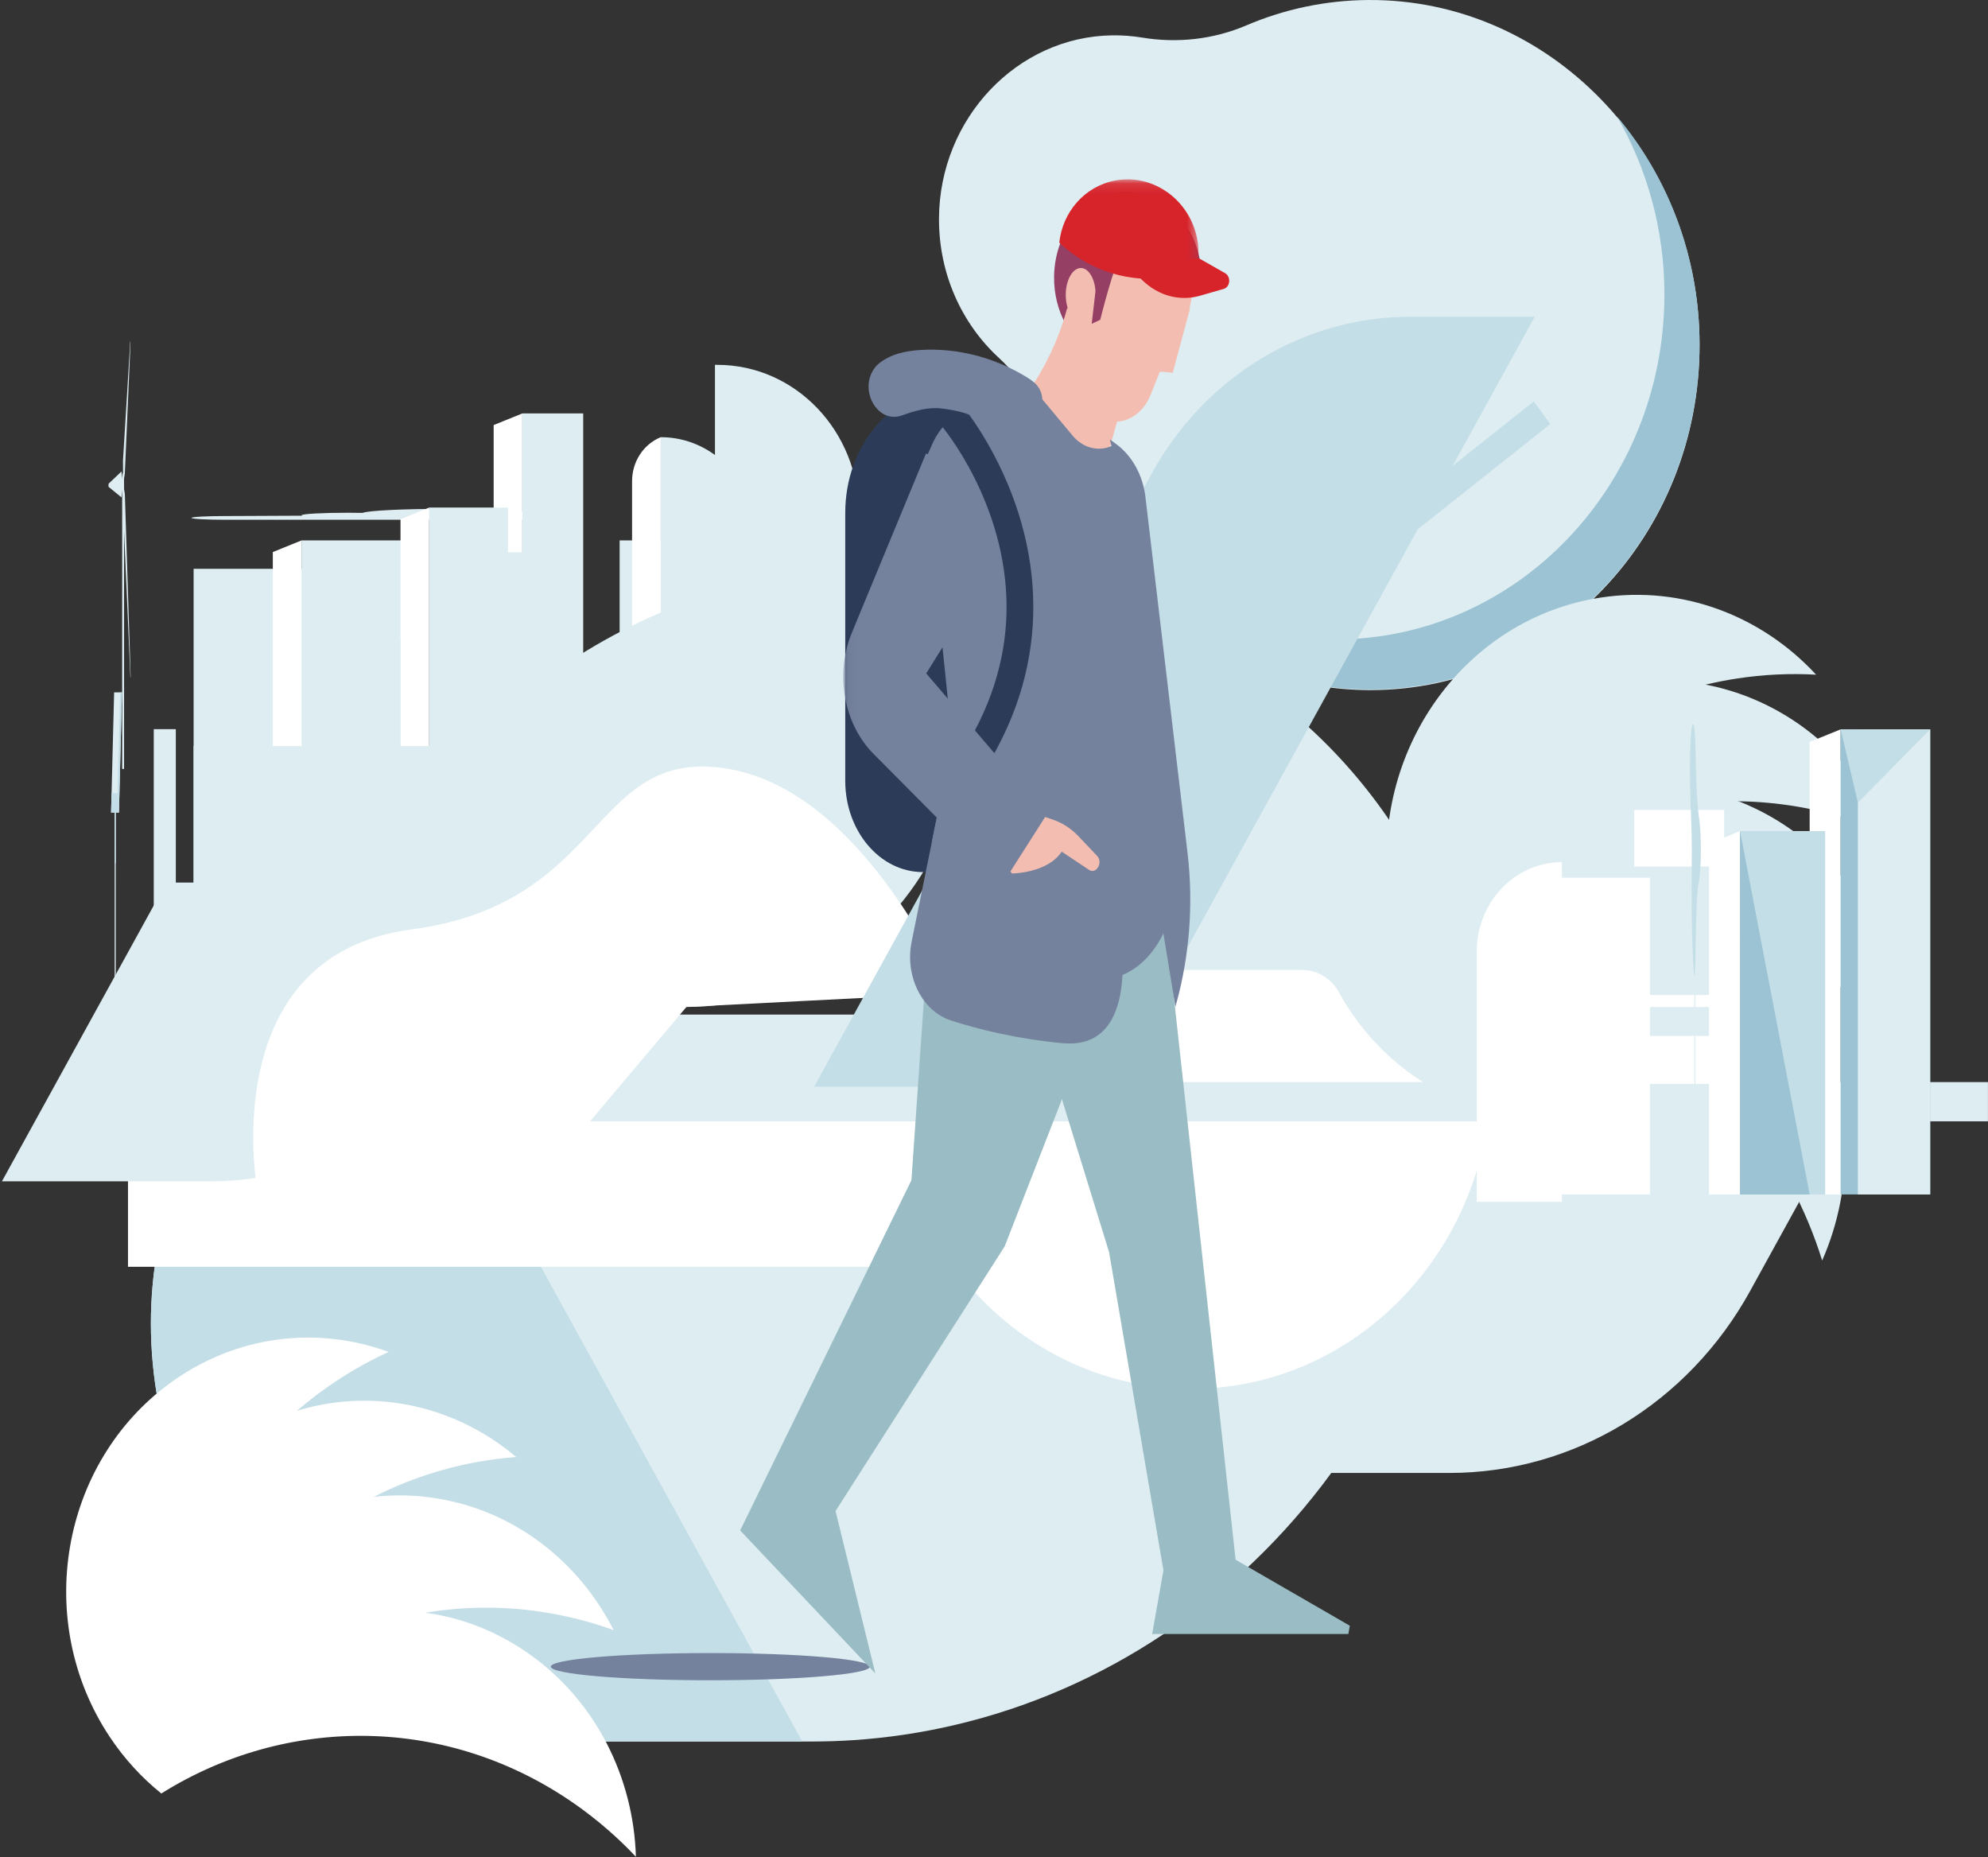 <?xml version="1.0" encoding="UTF-8"?>
<svg width="182px" height="170px" viewBox="0 0 182 170" version="1.1" xmlns="http://www.w3.org/2000/svg" xmlns:xlink="http://www.w3.org/1999/xlink">
    <rect x="0" y="0" width="182" height="170" fill="#333333" stroke="none"/>
    <!-- Generator: sketchtool 63.1 (101010) - https://sketch.com -->
    <title>413E8F8A-AAC0-4C33-A52F-567F3415CA91</title>
    <desc>Created with sketchtool.</desc>
    <defs>
        <polygon id="path-1" points="0.058 0.105 32.58 0.105 32.58 64.59 0.058 64.59"></polygon>
    </defs>
    <g id="Page-1" stroke="none" stroke-width="1" fill="none" fill-rule="evenodd">
        <g id="2.0-Device-registration_Magic-link" transform="translate(-72, -128)">
            <g id="Group-17" transform="translate(64, 128)">
                <g id="Backgrounds/Scenenarios/Outdoors/Park">
                    <g id="Group-173">
                        <path d="M137.261,88.997 C138.834,87.218 140.694,85.66 142.819,84.405 C153.83,77.901 167.783,81.99 173.985,93.538 C177.734,100.519 177.793,108.628 174.818,115.386 C174.081,113.015 173.111,110.685 171.899,108.429 C164.703,95.029 150.977,87.913 137.261,88.997" id="Fill-6" fill="#DEEDF2"></path>
                        <path d="M137.261,88.997 C137.922,86.672 138.934,84.412 140.31,82.301 C147.444,71.361 161.683,68.558 172.114,76.039 C178.42,80.562 181.891,87.809 182.073,95.249 C180.412,93.465 178.559,91.825 176.522,90.363 C164.418,81.682 149.106,81.664 137.261,88.997" id="Fill-7" fill="#DEEDF2"></path>
                        <path d="M137.261,88.997 C136.999,86.586 137.083,84.091 137.559,81.584 C140.026,68.585 152.072,60.144 164.467,62.731 C171.96,64.294 177.864,69.53 180.816,76.299 C178.621,75.341 176.303,74.595 173.882,74.09 C159.5,71.089 145.411,77.376 137.261,88.997" id="Fill-8" fill="#DEEDF2"></path>
                        <path d="M177.065,102.111 L176.941,102.338 L175.532,104.895 L168.231,118.16 C162.552,128.477 152.057,134.832 140.699,134.832 L129.88,134.832 C121.271,146.603 108.988,154.759 95.28,157.934 C92.306,158.625 89.264,159.08 86.18,159.287 C84.909,159.373 83.632,159.416 82.348,159.416 L58.295,159.416 C37.032,159.416 21.814,141.11 21.814,121.155 C21.814,116.487 22.647,111.73 24.43,107.094 C25.075,105.414 25.848,103.748 26.749,102.111 L177.065,102.111 Z" id="Fill-10" fill="#DEEDF2"></path>
                        <path d="M81.445,159.416 L58.295,159.416 C37.032,159.416 21.814,141.11 21.814,121.155 C21.814,116.487 22.647,111.729 24.43,107.094 L52.639,107.094 L81.445,159.416 Z" id="Fill-11" fill="#C3DEE7"></path>
                        <path d="M117.046,69.529 C101.878,69.529 89.582,82.424 89.582,98.332 C89.582,98.509 89.586,98.684 89.589,98.86 L19.717,98.86 L19.717,115.963 L95.329,115.963 C100.352,122.759 108.211,127.135 117.046,127.135 C132.213,127.135 144.509,114.239 144.509,98.332 C144.509,82.424 132.213,69.529 117.046,69.529" id="Fill-12" fill="#FFFFFF"></path>
                        <path d="M22.77,164.174 C23.399,161.917 24.366,159.722 25.688,157.669 C32.541,147.029 46.32,144.229 56.466,151.416 C62.599,155.761 66.001,162.76 66.217,169.968 C64.598,168.248 62.794,166.671 60.813,165.267 C49.04,156.928 34.207,157 22.77,164.174" id="Fill-19" fill="#FFFFFF"></path>
                        <path d="M22.77,164.174 C22.383,161.859 22.325,159.441 22.645,156.986 C24.306,144.265 35.485,135.364 47.614,137.105 C54.947,138.158 60.949,142.858 64.181,149.223 C62.005,148.431 59.722,147.853 57.353,147.513 C43.278,145.492 30.004,152.436 22.77,164.174" id="Fill-20" fill="#FFFFFF"></path>
                        <path d="M22.77,164.174 C21.547,162.204 20.589,160.004 19.965,157.615 C16.731,145.231 23.68,132.442 35.489,129.05 C42.627,126.999 49.906,128.851 55.261,133.375 C52.963,133.542 50.647,133.95 48.341,134.613 C34.639,138.549 25.03,150.401 22.77,164.174" id="Fill-21" fill="#FFFFFF"></path>
                        <path d="M22.77,164.174 C20.99,162.746 19.386,161.009 18.036,158.976 C11.041,148.438 13.515,133.948 23.563,126.612 C29.637,122.176 37.088,121.37 43.577,123.756 C41.464,124.72 39.411,125.916 37.448,127.349 C25.789,135.862 20.51,150.401 22.77,164.174" id="Fill-22" fill="#FFFFFF"></path>
                        <g id="Objects/Cloud-01" transform="translate(25.531, 46.579)" fill="#DEEDF2">
                            <path d="M15.67,0.37 C16.135,0.161 19.351,0 23.248,0 C27.464,0 30.883,0.189 30.883,0.422 C30.883,0.46 30.791,0.497 30.618,0.532 C30.683,0.532 30.747,0.532 30.811,0.533 L30.883,0.532 L30.883,0.533 C33.07,0.542 34.794,0.643 34.794,0.766 C34.794,0.889 33.07,0.99 30.883,0.999 L30.883,1 L3.085,1 L3.085,1 L3.085,1 C1.381,1 0,0.924 0,0.829 C0,0.735 1.381,0.659 3.085,0.659 L3.085,0.659 L3.085,0.659 L10.128,0.627 C10.096,0.615 10.079,0.603 10.079,0.591 C10.079,0.462 11.974,0.357 14.311,0.357 C14.787,0.357 15.244,0.362 15.67,0.37 Z" id="Primary-color"></path>
                        </g>
                        <polygon id="Fill-28" fill="#DEEDF2" points="64.728 74.838 71.312 74.838 71.312 49.468 64.728 49.468"></polygon>
                        <polygon id="Fill-29" fill="#DEEDF2" points="35.605 78.691 45.98 78.691 45.98 49.468 35.605 49.468"></polygon>
                        <polygon id="Fill-30" fill="#DEEDF2" points="25.726 81.291 36.101 81.291 36.101 52.068 25.726 52.068"></polygon>
                        <path d="M68.494,74.838 L77.177,74.838 L77.177,49.125 C77.177,44.096 73.29,40.019 68.494,40.019 L68.494,74.838 Z" id="Fill-31" fill="#DEEDF2"></path>
                        <path d="M65.866,74.838 L68.494,74.838 L68.494,40.019 C66.91,40.661 65.866,42.258 65.866,44.039 L65.866,74.838 Z" id="Fill-32" fill="#FFFFFF"></path>
                        <polygon id="Fill-33" fill="#FFFFFF" points="53.194 70.32 55.822 70.32 55.822 37.844 53.194 38.91"></polygon>
                        <polygon id="Fill-34" fill="#FFFFFF" points="44.666 74.838 47.294 74.838 47.294 46.462 44.666 47.527"></polygon>
                        <polygon id="Fill-35" fill="#FFFFFF" points="32.977 74.838 35.605 74.838 35.605 49.469 32.977 50.534"></polygon>
                        <polygon id="Fill-36" fill="#DEEDF2" points="22.077 91.029 24.096 91.029 24.096 66.747 22.077 66.747"></polygon>
                        <polygon id="Fill-37" fill="#DEEDF2" points="55.822 70.32 61.392 70.32 61.392 37.844 55.822 37.844"></polygon>
                        <polygon id="Fill-38" fill="#DEEDF2" points="50.219 74.838 57.433 74.838 57.433 50.557 50.219 50.557"></polygon>
                        <polygon id="Fill-39" fill="#DEEDF2" points="47.294 74.838 54.507 74.838 54.507 46.461 47.294 46.461"></polygon>
                        <polygon id="Fill-40" fill="#DEEDF2" points="38.23 74.838 44.666 74.838 44.666 58.522 38.23 58.522"></polygon>
                        <polygon id="Fill-41" fill="#DEEDF2" points="25.726 83.81 80.99 83.81 80.99 68.295 25.726 68.295"></polygon>
                        <path d="M73.673,33.398 L73.454,33.398 L73.454,79.557 L86.639,79.557 L86.639,46.997 C86.639,39.487 80.834,33.398 73.673,33.398" id="Fill-42" fill="#DEEDF2"></path>
                        <polygon id="Fill-43" fill="#DEEDF2" points="90.291 99.055 90.291 92.872 49.07 92.872 49.07 99.055 49.07 102.646 189.995 102.646 189.995 99.055"></polygon>
                        <path d="M108.01,51.757 L89.432,51.757 C69.652,51.757 51.374,62.825 41.484,80.79 L23.231,80.79 L8.178,108.135 L27.456,108.135 C36.686,108.135 45.215,102.97 49.83,94.587 C50.652,93.094 52.17,92.175 53.812,92.175 L70.843,92.175 C80.073,92.175 88.603,87.011 93.218,78.627 L108.01,51.757 Z" id="Fill-44" fill="#DEEDF2"></path>
                        <path d="M31.519,108.687 C31.519,108.687 27.71,87.442 45.681,85.077 C63.651,82.712 62.07,68.266 74.658,70.378 C87.246,72.491 95.02,90.937 95.02,90.937 L70.843,92.175 L58.619,106.679 L31.519,108.687 Z" id="Fill-45" fill="#FFFFFF"></path>
                        <path d="M81.154,54.45 L96.937,54.45 C113.742,54.45 129.27,63.853 137.673,79.116 L153.179,79.116 L165.968,102.347 L149.59,102.347 C141.748,102.347 134.502,97.959 130.581,90.837 C129.883,89.569 128.594,88.788 127.198,88.788 L112.73,88.788 C104.888,88.788 97.642,84.401 93.721,77.278 L81.154,54.45 Z" id="Fill-46" fill="#DEEDF2"></path>
                        <g id="Nature/Plants/Tree-03" transform="translate(82.531, 0)">
                            <g id="Group-5">
                                <path d="M50.727,0.001 C46.785,0.029 43.023,0.85 39.579,2.321 C36.552,3.613 33.252,3.972 30.023,3.439 C29.138,3.293 28.229,3.223 27.302,3.235 C18.584,3.35 11.484,10.846 11.433,19.985 C11.406,25.057 13.515,29.612 16.873,32.719 C19.419,35.076 21.261,38.15 22.33,41.53 C26.304,54.102 37.609,63.172 50.935,63.172 C67.594,63.172 81.095,48.998 81.064,31.527 C81.034,14.085 67.364,-0.117 50.727,0.001" id="Fill-1" fill="#DEEDF2"></path>
                                <g id="Group" transform="translate(17.627, 33.461)" fill="#9BC3D3">
                                    <path d="M4.698,8.049 C5.408,10.295 6.352,12.43 7.502,14.419 C4.841,11.266 2.776,7.552 1.485,3.467 C1.117,2.303 0.658,1.174 0.109,0.1 C2.21,2.322 3.755,5.067 4.698,8.049" id="Fill-3"></path>
                                </g>
                                <path d="M33.42,54.757 C37.674,57.165 42.542,58.531 47.716,58.531 C64.375,58.531 77.876,44.358 77.845,26.887 C77.835,20.962 76.25,15.411 73.511,10.669 C78.192,16.227 81.045,23.513 81.059,31.472 C81.089,48.943 67.588,63.116 50.929,63.116 C43.986,63.116 37.59,60.653 32.495,56.514 L33.42,54.757 Z" id="Fill-2" fill="#9BC3D3"></path>
                                <polygon id="Fill-3" fill="#C3DEE7" points="53.273 46.758 65.892 36.742 67.394 38.822 54.776 48.838"></polygon>
                                <path d="M27.161,99.477 L0,99.477 L30.934,43.303 C35.809,34.449 44.819,28.995 54.571,28.995 L65.973,28.995 L27.161,99.477 Z" id="Fill-4" fill="#C3DEE7"></path>
                            </g>
                        </g>
                        <polygon id="Fill-50" fill="#FFFFFF" points="157.616 99.223 165.847 99.223 165.847 74.14 157.616 74.14"></polygon>
                        <path d="M137.261,88.997 C136.246,86.817 135.53,84.436 135.179,81.906 C133.361,68.79 142.024,56.611 154.53,54.704 C162.091,53.551 169.324,56.416 174.264,61.76 C171.889,61.627 169.467,61.737 167.025,62.11 C152.513,64.323 141.239,75.188 137.261,88.997" id="Fill-9" fill="#DEEDF2"></path>
                        <path d="M150.993,78.92 C146.688,78.92 143.198,82.58 143.198,87.095 L143.198,110.016 L150.993,110.016 L150.993,78.92 Z" id="Fill-51" fill="#FFFFFF"></path>
                        <polygon id="Fill-52" fill="#DEEDF2" points="157.496 91.082 165.878 91.082 165.878 79.324 157.496 79.324"></polygon>
                        <polygon id="Fill-53" fill="#DEEDF2" points="157.496 94.828 165.878 94.828 165.878 92.18 157.496 92.18"></polygon>
                        <polygon id="Fill-54" fill="#FFFFFF" points="173.673 109.339 176.513 109.339 176.513 66.763 173.673 67.915"></polygon>
                        <polygon id="Fill-55" fill="#FFFFFF" points="164.458 109.339 167.298 109.339 167.298 76.074 164.458 77.226"></polygon>
                        <polygon id="Fill-56" fill="#9BC3D3" points="176.513 109.339 184.707 109.339 184.707 66.763 176.513 66.763"></polygon>
                        <polygon id="Fill-57" fill="#DEEDF2" points="178.087 109.339 184.707 109.339 184.707 66.763 178.087 66.763"></polygon>
                        <polygon id="Fill-58" fill="#C3DEE7" points="167.298 109.34 175.093 109.34 175.093 76.074 167.298 76.074"></polygon>
                        <polygon id="Fill-59" fill="#FFFFFF" points="150.398 109.34 159.055 109.34 159.055 80.348 150.398 80.348"></polygon>
                        <polygon id="Fill-60" fill="#9BC3D3" points="167.298 76.074 173.673 109.339 167.298 109.339"></polygon>
                        <g id="Nature/Plants/Tree-01" transform="translate(162.713, 66.297)">
                            <g id="Group">
                                <polygon id="Secondary-color" fill="#DEEDF2" points="0.4 42.811 0.5 42.811 0.5 16.735 0.4 16.735"></polygon>
                                <path d="M0.153,14.877 C0.163,11.973 0.209,11.069 0.1,8.438 C0.019,6.489 -0.05,3.864 0.049,1.702 C0.131,-0.092 0.331,-0.593 0.443,0.805 C0.58,2.509 0.481,6.198 0.878,8.939 C1.037,10.035 1.055,13.213 0.825,14.377 C0.73,14.859 0.586,15.242 0.495,21.55 C0.436,25.585 0.134,20.387 0.153,14.877" id="Primary-color" fill="#C3DEE7"></path>
                            </g>
                        </g>
                        <polygon id="Fill-62" fill="#C3DEE7" points="178.087 73.473 184.708 66.763 176.512 66.763"></polygon>
                        <g id="Objects/Windmill-02" transform="translate(17.93, 31.235)" fill="#DEEDF2">
                            <g id="Group">
                                <polygon id="Tertiary-color" points="1.255 39.154 1.428 39.154 1.428 13.097 1.255 13.097"></polygon>
                                <g id="Primary-color" transform="translate(-0, -0)">
                                    <path d="M0.011,13.333 C-0.004,13.321 -0.004,13.059 0.011,13.045 L1.187,11.924 L1.337,13.056 C1.34,13.075 1.34,13.119 1.337,13.139 L1.188,14.291 L0.011,13.333 Z" id="Fill-49"></path>
                                    <path d="M2.027,30.593 C2.033,30.753 2.014,30.887 2.006,30.74 L1.332,15.193 L1.337,13.056 C1.337,13.02 1.34,12.997 1.343,13.013 L1.5,13.986 L2.027,30.593 Z" id="Fill-50"></path>
                                    <path d="M2.014,0.209 C2.02,0.048 2.001,-0.083 1.993,0.065 L1.33,10.919 L1.337,13.055 C1.337,13.092 1.34,13.114 1.343,13.097 L1.499,12.103 L2.014,0.209 Z" id="Fill-51"></path>
                                </g>
                                <path d="M1.428,13.087 C1.428,13.675 1.389,14.151 1.34,14.151 C1.292,14.151 1.253,13.675 1.253,13.087 C1.253,12.499 1.292,12.022 1.34,12.022 C1.389,12.022 1.428,12.499 1.428,13.087" id="Secondary-color"></path>
                            </g>
                        </g>
                        <g id="Objects/Solar-Cell" transform="translate(18.169, 63.336)">
                            <g id="Group-5">
                                <path d="M1,0.044 L0.721,11.044 L0.427,11.043 L0.428,36.688 L0.328,36.688 L0.327,11.043 L5.55111512e-17,11.044 L0.279,0.044 L1,0.044 Z" id="Primary-color" fill="#DEEDF2"></path>
                                <path d="M1,0.044 L0.721,11.045 L0.427,11.044 L0.428,15.695 L0.328,15.695 L0.327,11.044 L1.98297943e-05,11.045 L0.045,9.276 L0.595,9.276 L0.829,0.044 L1,0.044 Z" id="Secondary-color" fill="#C3DEE7"></path>
                            </g>
                        </g>
                    </g>
                </g>
                <g id="0316-Santander_library_Characters_6-Uniersity-Student_B" transform="translate(58.425, 16.315)">
                    <path d="M43.581,63.516 L34.066,63.516 C30.139,63.516 26.956,59.771 26.956,55.15 L26.956,30.64 C26.956,24.448 31.222,19.429 36.484,19.429 L43.581,19.429 L43.581,63.516" id="Fill-1" fill="#2C3C58"></path>
                    <path d="M0,136.249 C0,135.562 6.54,135.004 14.606,135.004 C22.673,135.004 29.212,135.562 29.212,136.249 C29.212,136.938 22.673,137.495 14.606,137.495 C6.54,137.495 0,136.938 0,136.249" id="Fill-2" fill="#75829E"></path>
                    <polyline id="Fill-3" fill="#9ABCC4" points="43.7 74.268 51.11 98.301 56.087 127.433 55.055 133.26 73.017 133.26 73.15 132.502 62.694 126.462 56.087 66.256 43.7 74.268"></polyline>
                    <path d="M59.494,7.961 L58.535,8.857 L53.984,5.68 L51.492,9.663 L50.274,12.958 L47.119,13.326 C46.441,12.078 46.056,10.593 46.076,9.006 C46.129,4.659 49.192,1.184 52.917,1.246 C56.272,1.302 59.021,4.207 59.494,7.961" id="Fill-4" fill="#953F64"></path>
                    <path d="M52.013,21.685 L50.374,27.524 C50.374,27.524 47.991,27.214 45.894,25.487 C44.625,24.446 43.46,22.883 42.987,20.56 C42.987,20.56 45.912,17.237 47.334,11.812 C47.53,11.067 47.696,10.284 47.824,9.465 L52.013,21.685" id="Fill-5" fill="#F3BEB1"></path>
                    <path d="M46.81,22.418 L44.119,19.269 C44.119,19.269 44.119,19.27 44.119,19.271 L44.056,19.03 C45.044,17.545 46.434,15.06 47.289,11.832 C47.289,11.832 48.001,17.19 46.81,22.418" id="Fill-6" fill="#F3BEB1"></path>
                    <path d="M58.9,8.361 L58.856,9.092 C58.851,10.055 58.698,11.014 58.46,11.929 L58.458,11.937 C58.196,12.943 57.833,13.892 57.455,14.722 L57.454,14.724 C56.774,16.22 56.051,17.331 55.801,17.694 L55.8,17.698 C55.744,17.779 55.713,17.823 55.713,17.823 L55.429,18.531 L54.901,19.855 C54.725,20.292 54.49,20.689 54.205,21.03 C54.005,21.271 53.779,21.484 53.532,21.663 C53.242,21.873 52.928,22.035 52.604,22.141 C52.434,22.197 52.262,22.236 52.087,22.261 C51.995,22.274 51.904,22.283 51.812,22.288 C51.741,22.293 51.67,22.294 51.599,22.293 L51.264,22.287 L47.956,15.239 L47.737,14.159 L48.393,13.093 L48.794,12.436 L49.055,12.01 L49.817,10.769 L49.935,10.575 L49.937,10.573 L51.372,8.234 L51.421,8.163 L54.108,4.234 L58.854,8.322 L58.9,8.361" id="Fill-7" fill="#F3BEB1"></path>
                    <polyline id="Fill-8" fill="#F3BEB1" points="58.544 11.832 58.534 11.882 58.532 11.891 56.941 17.81 55.906 17.707 55.895 17.705 55.337 17.651 55.378 17.464 55.928 14.925 58.544 11.832"></polyline>
                    <path d="M49.875,10.67 C49.858,12.012 49.233,13.089 48.479,13.077 C47.725,13.065 47.127,11.967 47.144,10.626 C47.161,9.285 47.786,8.208 48.54,8.22 C49.294,8.232 49.891,9.329 49.875,10.67" id="Fill-9" fill="#F3BEB1"></path>
                    <path d="M49.828,10.665 L49.519,13.326 L50.304,12.953 C50.304,12.953 51.532,7.967 52.25,6.892 L51.178,5.231 L50.461,6.892 L49.828,10.665" id="Fill-10" fill="#953F64"></path>
                    <path d="M44.22,19.304 L47.785,23.577 C48.785,24.775 50.32,25.098 51.611,24.381 L53.716,30.749 L55.342,40.877 L56.763,67.38 C56.763,67.38 55.022,74.275 48.882,73.252 C42.743,72.228 43.613,38.075 43.636,37.644 C43.659,37.214 44.22,19.304 44.22,19.304" id="Fill-11" fill="#75829E"></path>
                    <polyline id="Fill-12" fill="#9ABCC4" points="34.288 73.355 33.016 91.72 17.337 123.78 29.712 136.872 26.069 122.003 41.552 97.777 51.062 73.355 34.288 73.355"></polyline>
                    <path d="M46.808,79.175 C42.608,78.771 39.158,77.915 36.643,77.101 C33.99,76.243 32.394,73.048 33.035,69.885 L36.747,51.577 L34.343,28.07 C34.084,25.546 35.117,23.084 36.97,21.794 C38.997,20.386 41.704,18.816 44.002,18.557 L48.314,35.472 L50.984,62.827 C50.984,62.827 56.048,80.066 46.808,79.175" id="Fill-13" fill="#75829E"></path>
                    <path d="M41.461,65.883 C41.296,65.883 41.203,65.878 41.203,65.878 L41.203,65.085 L34.913,60.619 L36.167,54.425 L40.555,60.019 L42.286,63.49 C43.857,62.797 46.558,60.507 46.558,60.507 L48.45,62.419 C46.775,65.668 42.548,65.883 41.461,65.883" id="Fill-14" fill="#75829E"></path>
                    <path d="M51.181,23.912 L52.492,29.29 C53.709,34.279 53.988,39.522 53.311,44.651 L52.76,48.821 L57.182,75.846 L57.237,75.65 C58.483,71.175 58.845,66.422 58.293,61.756 L54.44,29.187 C54.202,27.179 53.218,25.399 51.756,24.332 L51.181,23.912" id="Fill-15" fill="#75829E"></path>
                    <path d="M39.849,29.419 C39.102,32.96 37.137,35.429 35.46,34.933 C33.783,34.437 33.029,31.163 33.776,27.621 C34.523,24.08 36.488,21.611 38.165,22.107 C39.842,22.604 40.596,25.877 39.849,29.419" id="Fill-16" fill="#75829E"></path>
                    <path d="M42.211,63.641 C42.211,63.641 45.449,63.641 46.775,61.643 L49.287,63.319 C49.562,63.502 49.906,63.403 50.083,63.091 L50.123,63.021 C50.3,62.71 50.256,62.288 50.021,62.041 L48.316,60.243 C47.648,59.539 46.86,59.022 46.008,58.729 L44.718,58.286 L41.562,62.614 L42.211,63.641" id="Fill-17" fill="#F3BEB1"></path>
                    <path d="M35.745,22.63 L36.551,21.651 L35.744,22.628 L35.745,22.63 L36.551,21.651 L35.744,22.628 L35.776,22.589 L35.744,22.628 L35.744,22.628 L35.776,22.589 L35.744,22.628 C35.754,22.639 37.275,24.428 38.77,27.401 C39.518,28.888 40.259,30.669 40.811,32.667 C41.362,34.666 41.724,36.879 41.724,39.247 C41.724,41.244 41.468,43.351 40.844,45.555 C40.22,47.758 39.226,50.06 37.733,52.434 L39.696,54.176 C41.333,51.575 42.457,48.992 43.168,46.483 C43.879,43.974 44.175,41.54 44.175,39.247 C44.175,36.499 43.751,33.955 43.121,31.694 C42.176,28.302 40.773,25.542 39.605,23.615 C38.435,21.688 37.497,20.594 37.459,20.549 L35.745,22.63" id="Fill-18" fill="#2C3C58"></path>
                    <path d="M41.834,26.278 C41.838,24.662 40.901,23.196 39.72,22.367 C38.54,21.539 37.147,21.248 35.78,21.077 C34.57,20.925 33.353,21.28 32.137,21.715 C29.883,22.519 28.101,19.296 29.717,17.281 C29.804,17.172 29.893,17.079 29.986,17.002 C31.096,16.083 32.497,15.804 33.853,15.721 C37.204,15.518 40.597,16.387 43.572,18.212 C44,18.475 44.435,18.772 44.711,19.238 C45.284,20.206 44.964,21.614 44.262,22.458 C43.561,23.301 42.578,23.717 41.631,24.105" id="Fill-19" fill="#75829E"></path>
                    <g id="Group-23" transform="translate(26.719, 0)">
                        <mask id="mask-2" fill="white">
                            <use xlink:href="#path-1"></use>
                        </mask>
                        <g id="Clip-21"></g>
                        <path d="M7.632,25.194 L0.853,41.578 C-0.718,45.375 0.09,49.935 2.821,52.686 L14.637,64.59 L18.685,58.242 L7.653,45.329 L12.34,37.797 L12.645,34.574 C13.034,30.464 10.958,26.581 7.632,25.194" id="Fill-20" fill="#75829E" mask="url(#mask-2)"></path>
                        <path d="M32.413,8.358 C31.719,8.638 30.989,8.854 30.228,8.999 C26.369,9.731 22.572,8.464 19.832,5.905 C20.127,3.111 22.132,0.745 24.934,0.213 C28.396,-0.443 31.763,1.948 32.455,5.554 C32.639,6.517 32.615,7.468 32.413,8.358" id="Fill-22" fill="#D7232A" mask="url(#mask-2)"></path>
                    </g>
                    <path d="M59.373,7.348 L61.738,8.696 C62.288,9.009 62.203,9.959 61.609,10.13 L59.436,10.756 C57.594,11.286 55.647,10.769 54.179,9.358 L52.369,7.62 L59.373,7.348" id="Fill-24" fill="#D7232A"></path>
                </g>
            </g>
        </g>
    </g>
</svg>